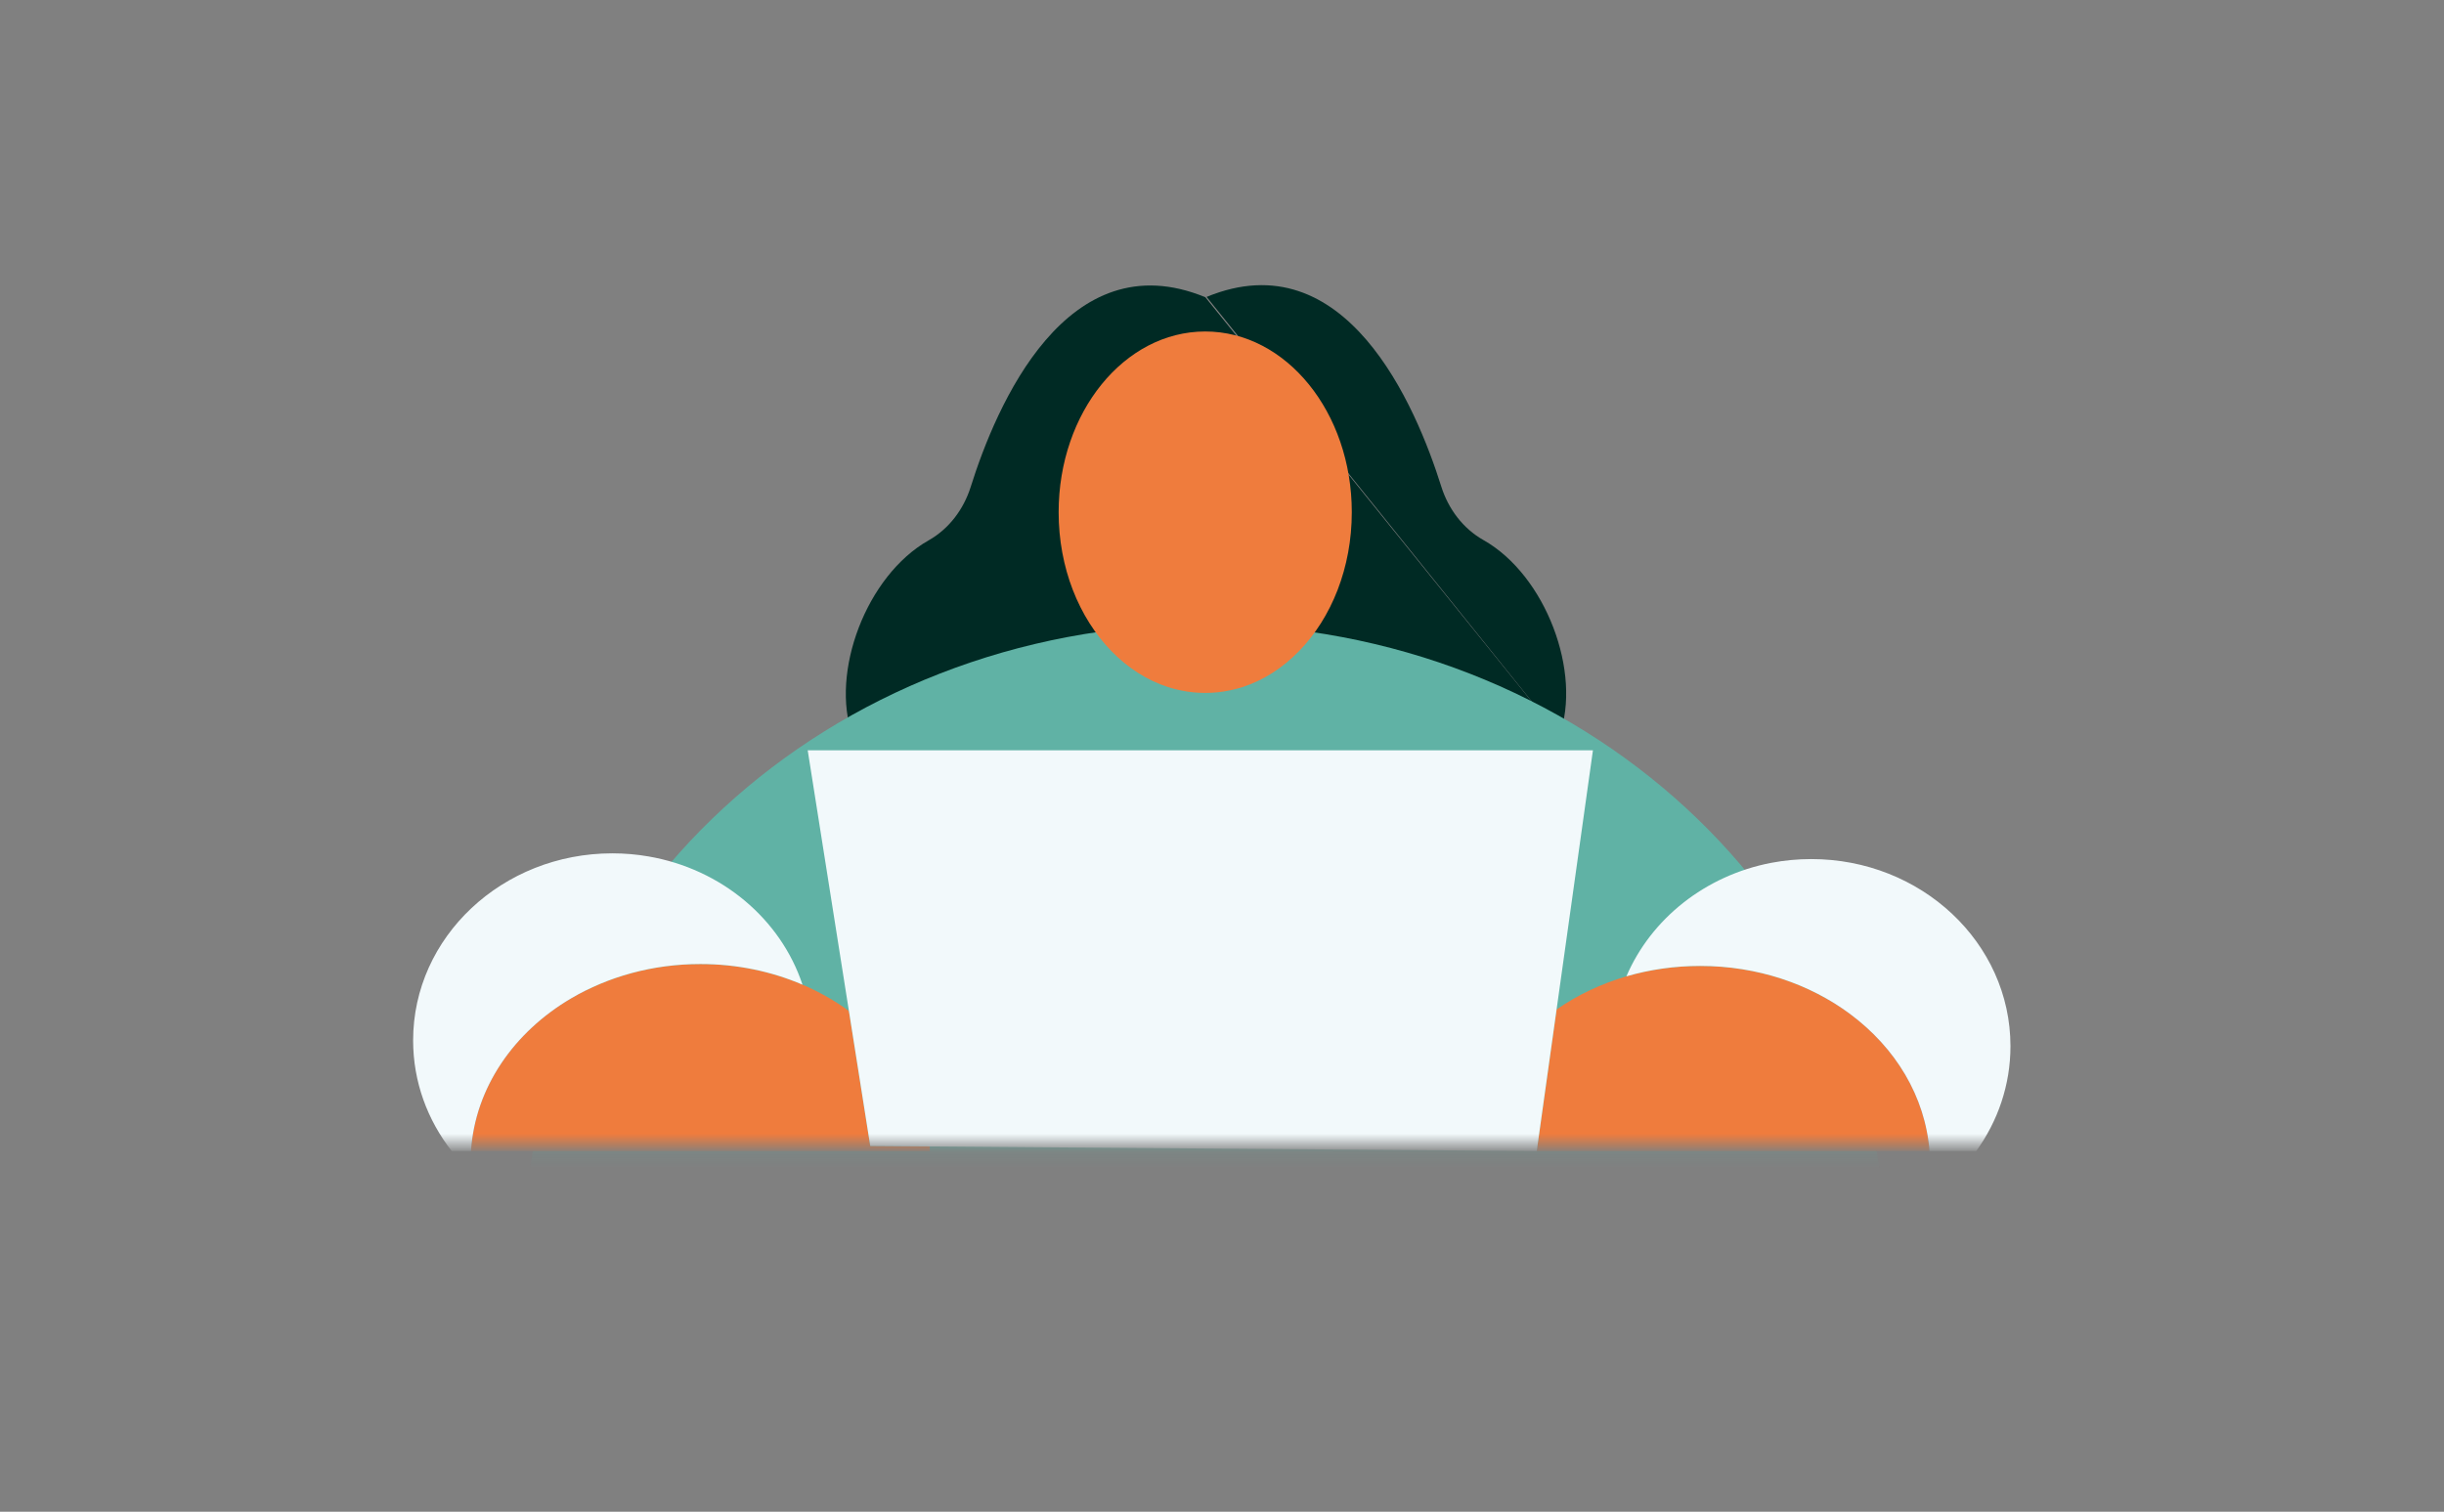 <svg width="139" height="86" viewBox="0 0 139 86" fill="none" xmlns="http://www.w3.org/2000/svg">
<rect x="0" y="0" width="139" height="86" fill="#808080" stroke="none"/>
<mask id="mask0_269_25" style="mask-type:luminance" maskUnits="userSpaceOnUse" x="19" y="-11" width="101" height="77">
<path d="M119.571 -10.957H19.429V65.122H119.571V-10.957Z" fill="white"/>
</mask>
<g mask="url(#mask0_269_25)">
<path d="M68.625 16.89C76.518 13.638 80.526 23.07 81.973 27.683C82.372 28.948 83.202 30.062 84.36 30.717C87.926 32.727 89.983 38.292 88.683 41.853" fill="#002A24"/>
<path d="M88.683 41.853C86.348 42.74 48.488 41.842 48.488 41.842C47.208 38.281 49.262 32.741 52.82 30.736C53.978 30.081 54.808 28.967 55.206 27.703C56.654 23.09 60.662 13.657 68.554 16.909" fill="#002A24"/>
<path d="M68.52 106.887C89.897 106.887 107.227 90.909 107.227 71.2C107.227 51.491 89.897 35.514 68.52 35.514C47.143 35.514 29.813 51.491 29.813 71.2C29.813 90.909 47.143 106.887 68.52 106.887Z" fill="#60B2A5"/>
<path d="M76.882 29.14C76.882 30.72 76.592 32.219 76.077 33.555C75.033 36.26 73.057 38.315 70.665 39.086C70.582 39.109 70.503 39.134 70.42 39.157C70.386 39.166 70.355 39.177 70.323 39.183C70.272 39.197 70.227 39.208 70.175 39.219C70.158 39.225 70.136 39.231 70.119 39.234C70.056 39.248 69.991 39.262 69.925 39.276C69.479 39.37 69.018 39.418 68.546 39.418C68.074 39.418 67.613 39.37 67.166 39.276C67.104 39.262 67.038 39.248 66.973 39.234C66.956 39.234 66.933 39.228 66.916 39.219C66.865 39.208 66.819 39.197 66.768 39.183C66.737 39.177 66.706 39.166 66.671 39.157C66.589 39.134 66.509 39.109 66.427 39.086C64.032 38.309 62.058 36.257 61.011 33.549C60.497 32.214 60.209 30.717 60.209 29.137C60.209 23.459 63.941 18.857 68.546 18.857C73.151 18.857 76.882 23.459 76.882 29.137V29.14Z" fill="#EF7C3D"/>
<path d="M109.739 65.482H87.4L88.529 57.427C89.704 56.61 91.044 55.97 92.5 55.541C93.817 55.159 95.227 54.949 96.695 54.949C99.954 54.949 102.932 55.978 105.222 57.685C107.799 59.599 109.497 62.369 109.739 65.482Z" fill="#EF7C3D"/>
<path d="M52.886 65.482H26.787C27.023 61.867 29.23 58.709 32.49 56.792C34.583 55.561 37.114 54.841 39.836 54.841C41.921 54.841 43.892 55.264 45.641 56.015C46.591 56.42 47.479 56.925 48.281 57.512L49.495 65.192L52.866 65.218C52.874 65.306 52.88 65.394 52.886 65.482Z" fill="#EF7C3D"/>
<path d="M45.641 56.015C43.892 55.264 41.921 54.841 39.836 54.841C37.114 54.841 34.583 55.562 32.49 56.792C29.23 58.709 27.023 61.867 26.787 65.482H25.692C24.312 63.718 23.496 61.541 23.496 59.185C23.496 53.307 28.57 48.544 34.825 48.544C35.527 48.544 36.215 48.604 36.881 48.72C41.039 49.435 44.404 52.284 45.641 56.015Z" fill="#F2F9FB"/>
<path d="M114.343 59.511C114.343 61.725 113.624 63.781 112.395 65.482H109.739C109.497 62.369 107.799 59.599 105.222 57.685C102.932 55.978 99.954 54.949 96.695 54.949C95.227 54.949 93.817 55.159 92.5 55.541C93.902 52.27 96.982 49.803 100.742 49.083C101.476 48.944 102.236 48.87 103.015 48.87C109.269 48.87 114.343 53.633 114.343 59.511Z" fill="#F2F9FB"/>
<path d="M90.597 42.681L88.529 57.427L87.4 65.482L83.657 65.453L52.866 65.218L49.495 65.192L48.281 57.512L45.937 42.681H90.597Z" fill="#F2F9FB"/>
</g>
</svg>
